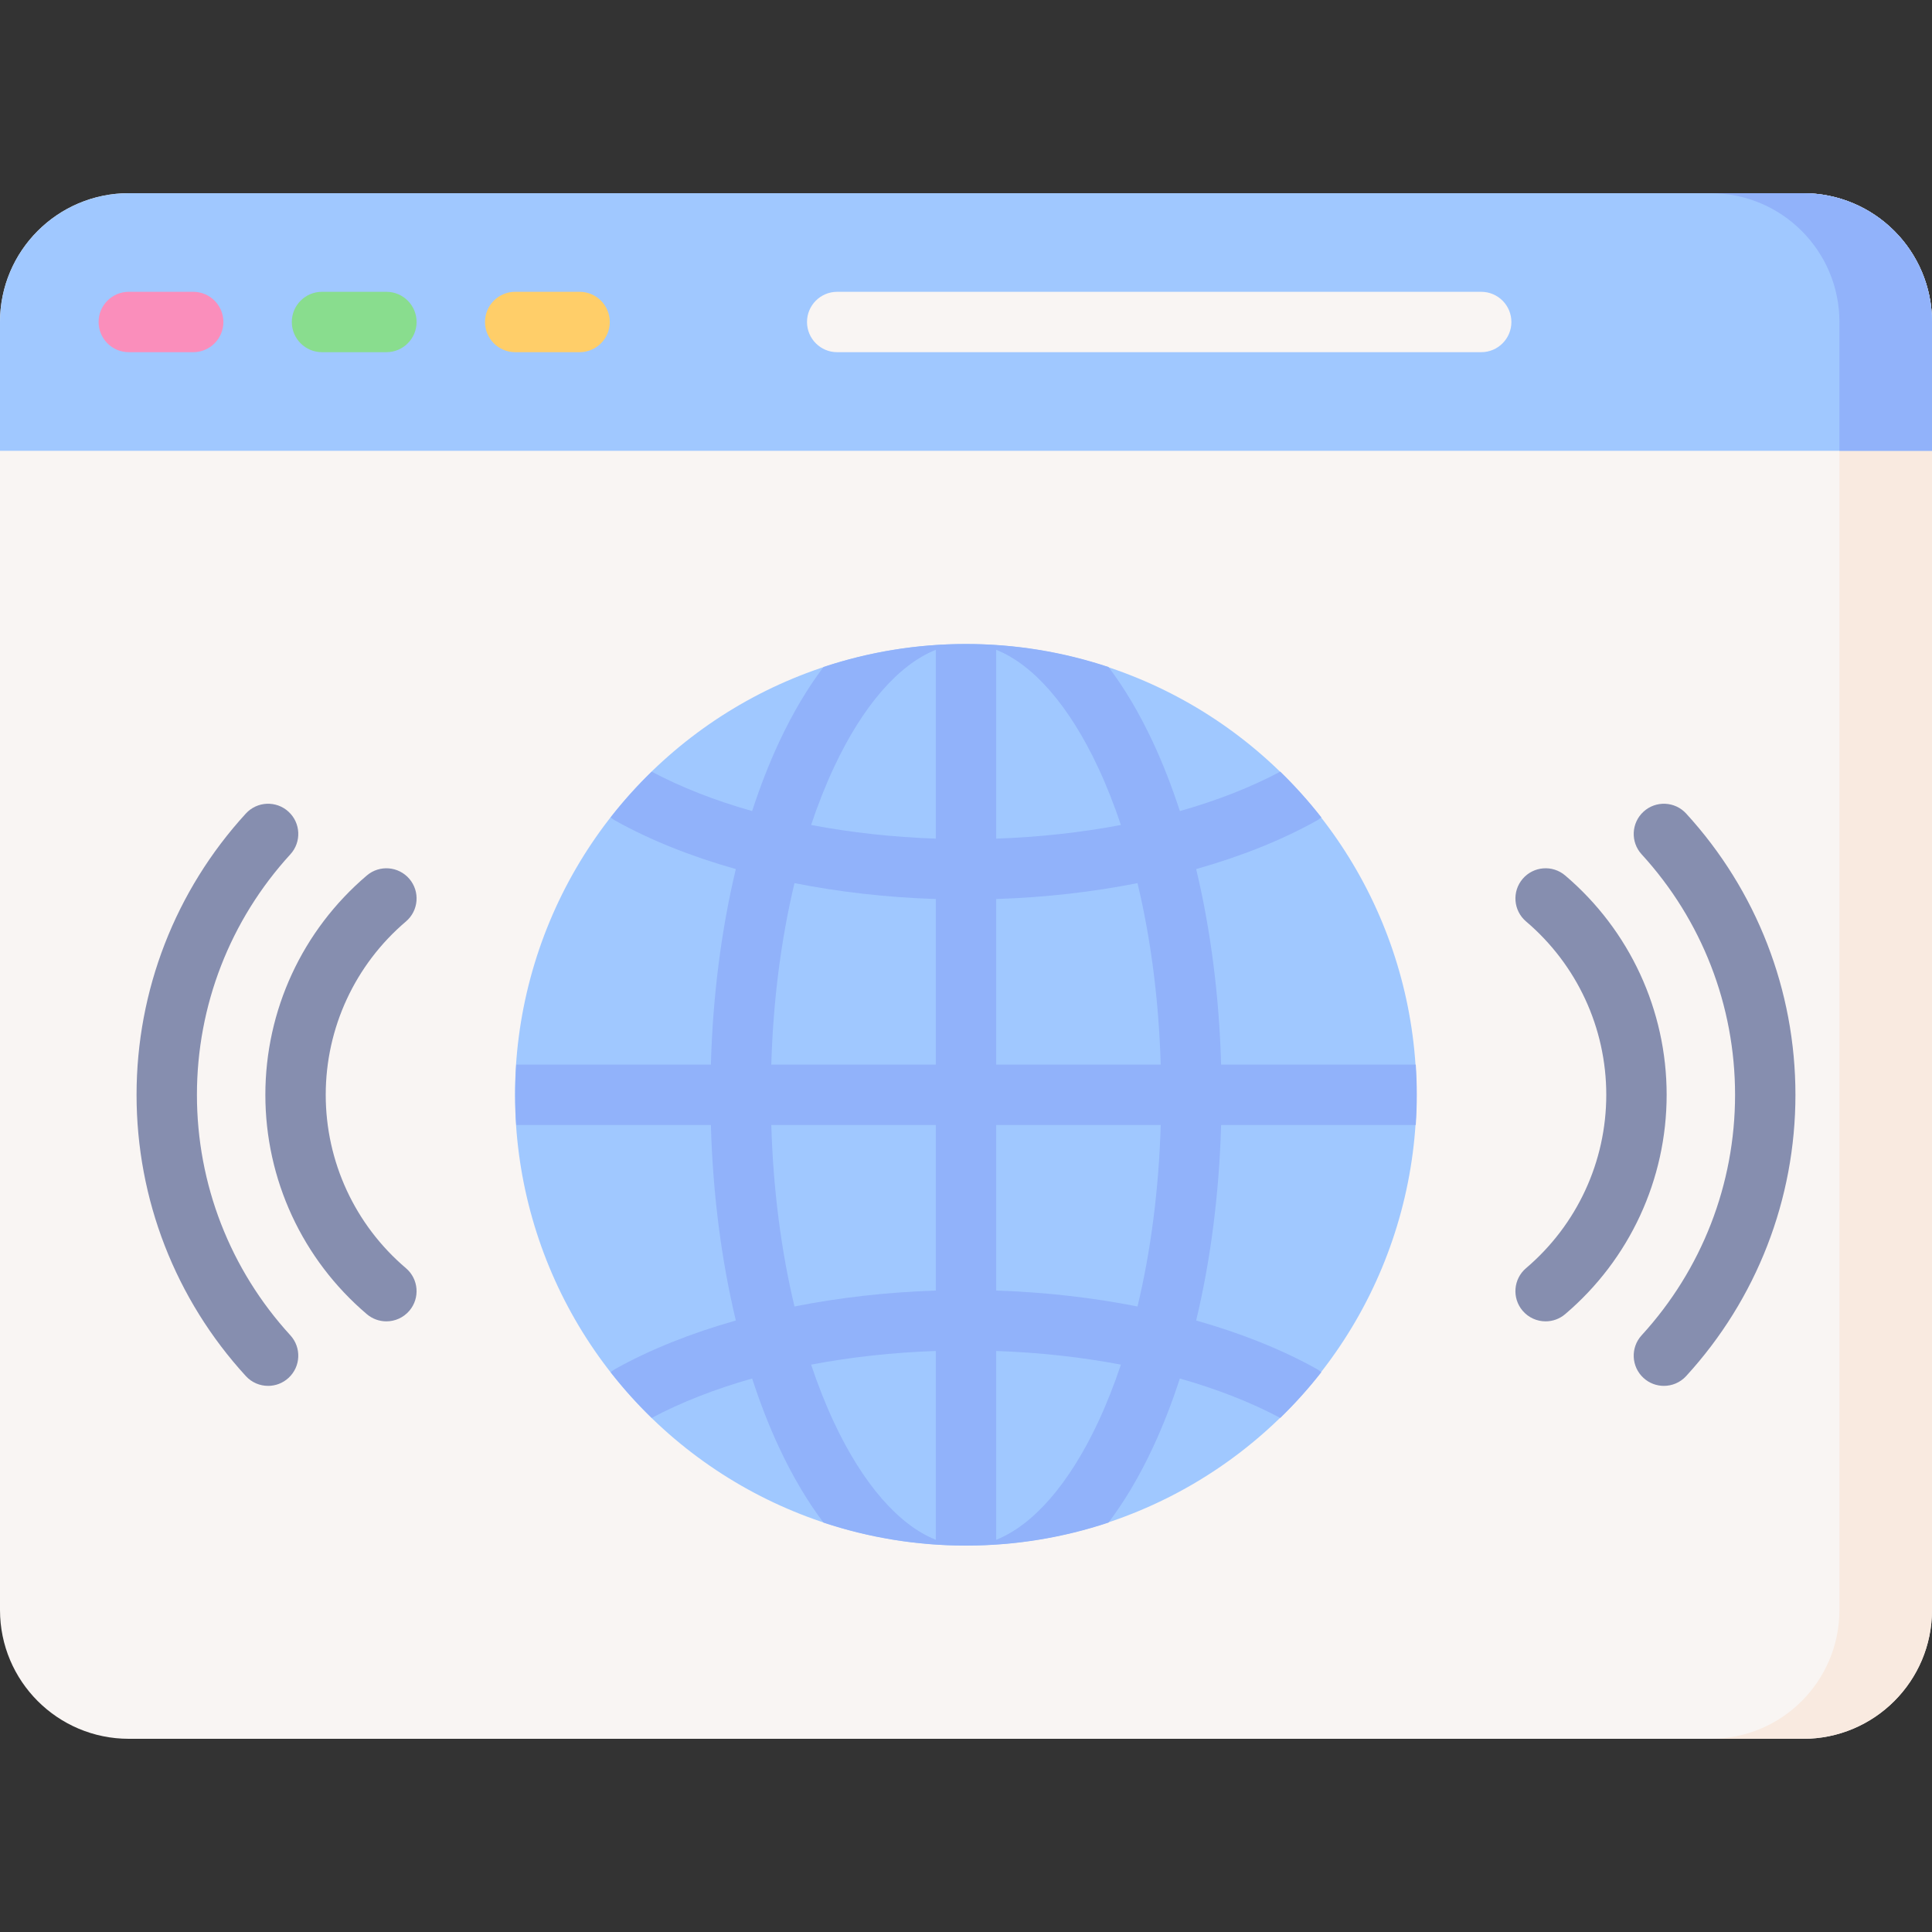 <svg id="Capa_1" enable-background="new 0 0 496.999 496.999" height="512" viewBox="0 0 496.999 496.999" width="512" xmlns="http://www.w3.org/2000/svg"><rect x="0" y="0" width="496.999" height="496.999" fill="#333333" stroke="none"/><g><path d="m33.133 49.699c-18.299 0-33.133 14.834-33.133 33.132v331.336c0 18.299 14.834 33.133 33.133 33.133h430.733c18.299 0 33.133-14.834 33.133-33.133v-331.336c0-18.299-14.834-33.133-33.133-33.133h-430.733z" fill="#f9f5f3"/><path d="m463.866 49.699h-23.813c18.298 0 33.132 14.834 33.132 33.133v331.336c0 18.299-14.834 33.132-33.132 33.132h23.813c18.299 0 33.133-14.834 33.133-33.132v-331.337c0-18.298-14.834-33.132-33.133-33.132z" fill="#f9eae0"/><path d="m463.866 49.699h-430.733c-18.299 0-33.133 14.834-33.133 33.132v33.134h496.999v-33.134c0-18.298-14.834-33.132-33.133-33.132z" fill="#a0c8ff"/><g><ellipse cx="248.499" cy="281.633" fill="#a0c8ff" rx="115.967" ry="115.967" transform="matrix(.707 -.707 .707 .707 -126.361 258.204)"/><path d="m364.201 289.398c.17-2.567.265-5.155.265-7.766s-.095-5.198-.265-7.766h-50.074c-.497-17.703-2.694-34.746-6.419-50.299 11.488-3.248 22.003-7.432 31.017-12.467.43-.241.825-.52 1.191-.824-3.253-4.162-6.787-8.092-10.568-11.77-7.591 4.037-16.312 7.444-25.834 10.14-2.056-6.304-4.379-12.288-6.982-17.846-3.442-7.349-7.257-13.773-11.375-19.216-11.522-3.837-23.846-5.919-36.657-5.919s-25.135 2.083-36.658 5.919c-4.118 5.443-7.933 11.867-11.375 19.216-2.603 5.558-4.925 11.541-6.982 17.846-9.523-2.696-18.243-6.103-25.834-10.14-3.781 3.678-7.315 7.608-10.568 11.77.365.305.76.584 1.191.824 9.014 5.035 19.529 9.22 31.017 12.467-3.724 15.553-5.921 32.596-6.419 50.299h-50.074c-.17 2.567-.265 5.155-.265 7.766s.095 5.198.265 7.766h50.074c.497 17.703 2.695 34.745 6.419 50.299-11.487 3.247-22.002 7.431-31.015 12.466-.431.241-.827.521-1.193.826 3.253 4.161 6.787 8.091 10.567 11.769 7.591-4.037 16.312-7.444 25.834-10.14 2.057 6.305 4.379 12.288 6.982 17.846 3.442 7.349 7.257 13.773 11.375 19.216 11.522 3.836 23.846 5.919 36.658 5.919 12.811 0 25.135-2.083 36.657-5.919 4.118-5.443 7.933-11.867 11.375-19.216 2.603-5.558 4.926-11.542 6.982-17.846 9.522 2.696 18.243 6.103 25.834 10.14 3.781-3.678 7.315-7.608 10.568-11.77-.365-.305-.76-.584-1.191-.825-9.014-5.035-19.529-9.22-31.017-12.467 3.724-15.553 5.922-32.596 6.419-50.299h50.075zm-123.467 106.708c-9.51-3.783-18.759-14.338-26.202-30.229-2.169-4.631-4.124-9.602-5.881-14.831 10.195-1.942 21.006-3.129 32.083-3.513zm0-64.114c-12.53.41-24.788 1.802-36.355 4.092-3.441-14.362-5.48-30.181-5.968-46.686h42.324v42.594zm0-58.125h-42.324c.488-16.505 2.527-32.324 5.968-46.686 11.568 2.29 23.825 3.682 36.355 4.092v42.594zm0-58.134c-11.077-.384-21.888-1.571-32.083-3.513 1.756-5.229 3.712-10.2 5.881-14.831 7.443-15.891 16.691-26.446 26.202-30.229zm15.531-48.574c9.51 3.783 18.759 14.338 26.202 30.229 2.169 4.631 4.124 9.602 5.881 14.831-10.195 1.942-21.005 3.129-32.083 3.513zm26.202 198.718c-7.443 15.891-16.692 26.446-26.202 30.229v-48.573c11.077.384 21.888 1.571 32.083 3.513-1.757 5.229-3.712 10.2-5.881 14.831zm10.153-29.793c-11.567-2.29-23.825-3.682-36.355-4.092v-42.594h42.323c-.487 16.505-2.527 32.324-5.968 46.686zm-36.355-62.217v-42.594c12.53-.41 24.788-1.802 36.355-4.092 3.441 14.362 5.48 30.181 5.968 46.686z" fill="#91b2fa"/></g><g><g><g><path d="m428.029 356.509c-1.874 0-3.752-.673-5.243-2.038-3.163-2.896-3.379-7.808-.482-10.972 15.499-16.926 24.035-38.896 24.035-61.864s-8.535-44.939-24.033-61.864c-2.897-3.163-2.681-8.075.483-10.971 3.161-2.898 8.074-2.682 10.971.483 18.127 19.796 28.11 45.492 28.11 72.352 0 26.861-9.984 52.557-28.112 72.354-1.531 1.671-3.626 2.52-5.729 2.52z" fill="#868eaf"/></g><g><path d="m397.604 339.912c-2.2 0-4.384-.929-5.921-2.736-2.778-3.268-2.38-8.169.888-10.947 13.115-11.147 20.636-27.401 20.636-44.595 0-17.193-7.521-33.446-20.634-44.594-3.268-2.778-3.665-7.679-.887-10.946s7.678-3.667 10.946-.887c16.591 14.103 26.106 34.669 26.106 56.426 0 21.758-9.516 42.326-26.108 56.429-1.461 1.242-3.249 1.85-5.026 1.85z" fill="#868eaf"/></g></g></g><g><g><g><path d="m68.967 356.509c-2.102 0-4.197-.848-5.729-2.522-18.127-19.796-28.11-45.491-28.11-72.351s9.984-52.557 28.112-72.354c2.897-3.165 7.809-3.38 10.971-.483 3.164 2.896 3.38 7.808.483 10.971-15.499 16.928-24.035 38.898-24.035 61.866 0 22.967 8.535 44.938 24.033 61.863 2.897 3.163 2.681 8.075-.483 10.971-1.489 1.365-3.369 2.039-5.242 2.039z" fill="#868eaf"/></g><g><path d="m99.393 339.912c-1.778 0-3.564-.607-5.025-1.849-16.591-14.103-26.106-34.669-26.106-56.426 0-21.758 9.516-42.326 26.108-56.429 3.268-2.776 8.168-2.378 10.947.888 2.778 3.268 2.38 8.169-.888 10.947-13.115 11.147-20.636 27.401-20.636 44.595 0 17.193 7.521 33.446 20.633 44.594 3.268 2.778 3.666 7.679.887 10.946-1.536 1.804-3.721 2.734-5.92 2.734z" fill="#868eaf"/></g></g></g><g><g><path d="m49.699 90.598h-16.567c-4.289 0-7.766-3.476-7.766-7.766s3.476-7.766 7.766-7.766h16.567c4.289 0 7.766 3.476 7.766 7.766s-3.477 7.766-7.766 7.766z" fill="#fa8ebb"/></g></g><g><g><path d="m99.399 90.598h-16.567c-4.289 0-7.766-3.476-7.766-7.766s3.476-7.766 7.766-7.766h16.567c4.289 0 7.766 3.476 7.766 7.766s-3.477 7.766-7.766 7.766z" fill="#89dd8e"/></g></g><g><g><path d="m149.099 90.598h-16.567c-4.289 0-7.766-3.476-7.766-7.766s3.476-7.766 7.766-7.766h16.567c4.289 0 7.766 3.476 7.766 7.766s-3.477 7.766-7.766 7.766z" fill="#ffce69"/></g></g><g><path d="m381.033 90.598h-165.667c-4.289 0-7.766-3.476-7.766-7.766s3.476-7.766 7.766-7.766h165.667c4.289 0 7.766 3.476 7.766 7.766s-3.477 7.766-7.766 7.766z" fill="#f9f5f3"/></g><path d="m463.866 49.699h-23.813c18.298 0 33.132 14.834 33.132 33.133v33.134h23.813v-33.135c.001-18.298-14.833-33.132-33.132-33.132z" fill="#91b2fa"/></g></svg>